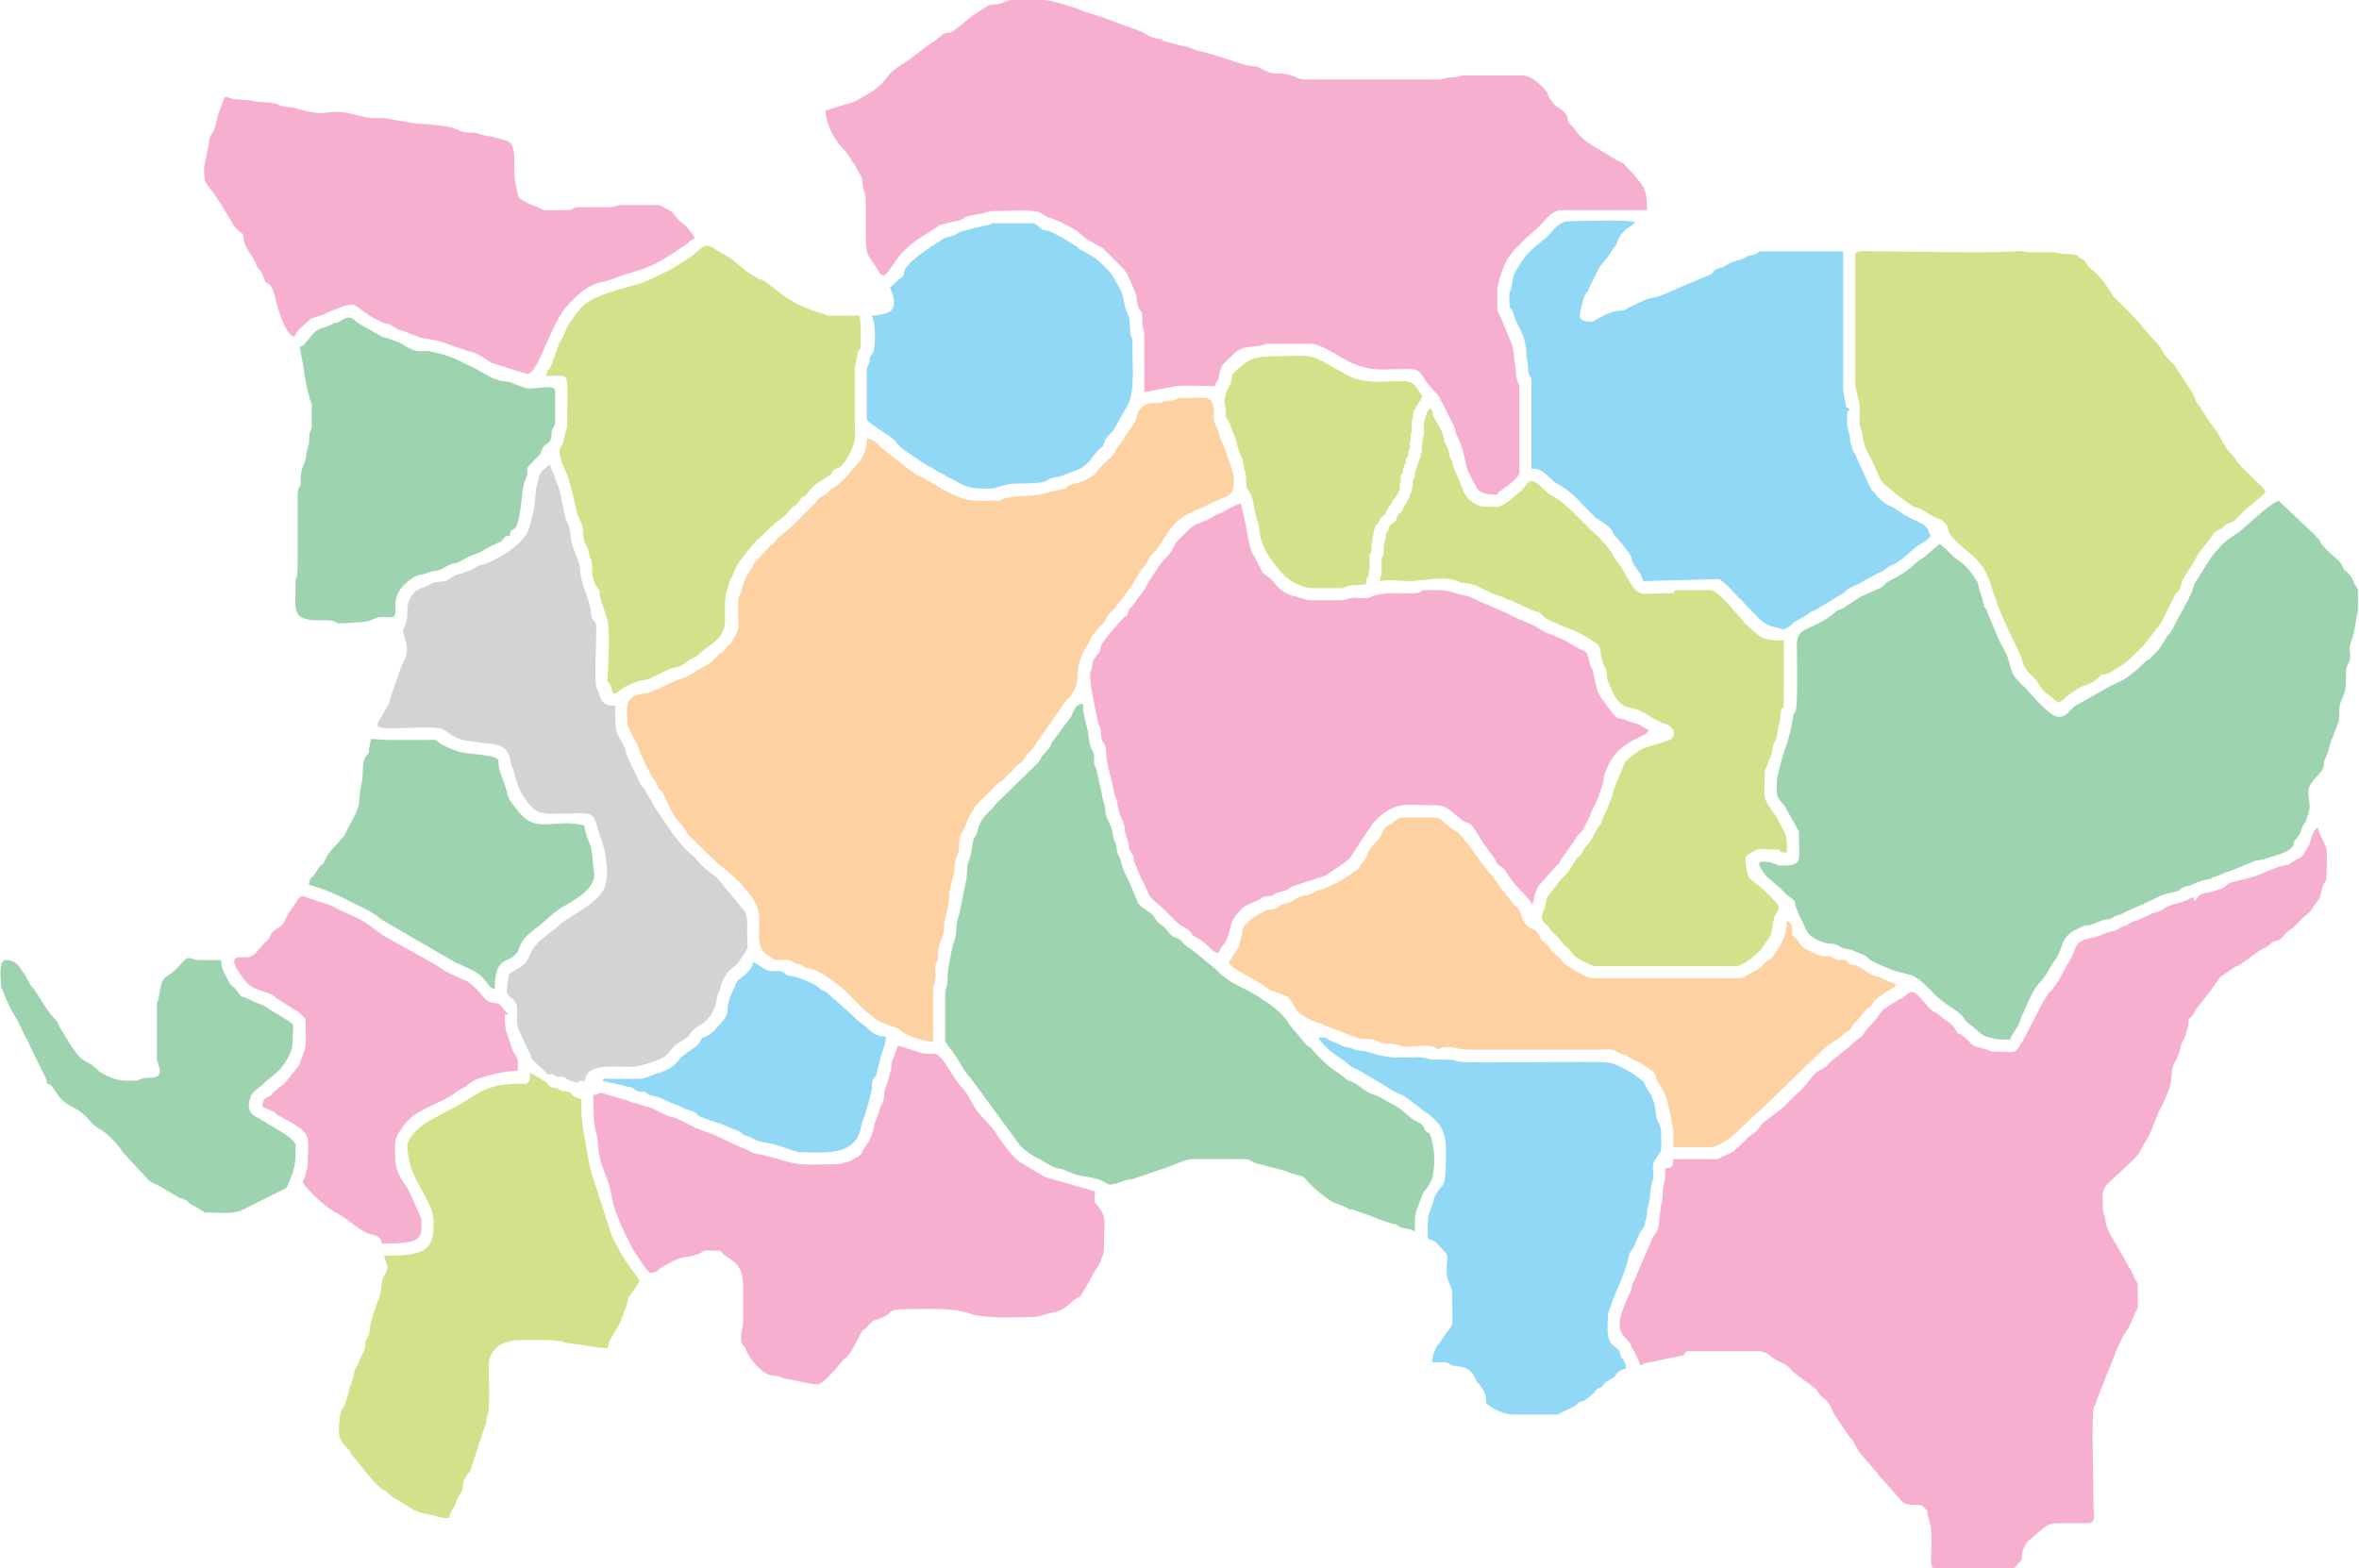 <svg viewBox="0 0 2346 1560" fill="none" xmlns="http://www.w3.org/2000/svg">
        <path fill-rule="evenodd" clip-rule="evenodd" class="state-map-path" id="benue_state_kCuRXFLjr"
            d="M2183 896C2181 894 2182 895 2181 892C2169 900 2161 897 2150 905C2146 908 2142 907 2138 910L2126 915C2125 916 2124 916 2123 916C2114 920 2117 920 2113 921C2109 922 2106 925 2102 926C2095 927 2093 929 2087 931C2081 933 2076 933 2070 936C2062 941 2063 949 2058 956C2052 965 2047 979 2038 987C2035 990 2035 993 2032 996L2013 1033C2002 1050 2008 1046 1983 1046C1979 1046 1979 1045 1976 1044C1973 1043 1971 1043 1969 1042C1961 1041 1959 1036 1953 1031C1946 1025 1949 1032 1944 1023C1942 1019 1938 1017 1934 1014L1925 1007C1919 1005 1916 999 1911 994C1904 986 1902 984 1894 991C1889 995 1891 992 1887 995L1873 1004C1868 1010 1864 1017 1858 1022C1856 1024 1855 1026 1853 1029C1850 1033 1851 1031 1847 1034L1839 1041C1838 1043 1840 1041 1838 1042L1823 1054C1820 1056 1819 1058 1817 1060C1812 1064 1807 1065 1803 1070C1798 1076 1794 1082 1788 1087C1782 1092 1776 1100 1770 1104L1757 1114C1747 1121 1753 1122 1740 1130C1736 1133 1732 1139 1727 1142C1723 1147 1720 1147 1714 1150C1711 1151 1710 1153 1706 1153H1664C1664 1161 1662 1162 1656 1162C1656 1181 1655 1173 1654 1182C1653 1187 1654 1194 1652 1198L1650 1214C1650 1221 1648 1226 1644 1230L1628 1267C1627 1272 1626 1272 1624 1276C1622 1280 1623 1284 1620 1288C1601 1328 1616 1326 1622 1338C1622 1339 1623 1341 1624 1342L1629 1352C1630 1356 1630 1353 1631 1358C1637 1357 1632 1357 1636 1356L1674 1348C1676 1346 1676 1344 1679 1344H1748C1756 1344 1760 1348 1765 1352C1770 1355 1775 1356 1780 1361C1784 1366 1788 1368 1793 1372C1816 1388 1803 1382 1813 1390C1815 1392 1817 1393 1819 1396C1822 1401 1823 1406 1827 1411L1837 1426C1839 1429 1840 1430 1842 1432C1844 1435 1845 1438 1847 1441C1851 1448 1864 1461 1869 1468L1892 1494C1898 1499 1906 1495 1912 1498L1915 1501C1918 1504 1916 1501 1917 1505C1917 1506 1917 1507 1917 1507L1918 1510C1925 1530 1916 1560 1924 1560H2001C2003 1560 2006 1557 2007 1555C2012 1551 2010 1553 2011 1546C2011 1541 2015 1534 2019 1531L2032 1520C2038 1516 2038 1515 2051 1515C2059 1515 2068 1515 2076 1515C2085 1515 2082 1507 2082 1497C2082 1481 2080 1410 2082 1401C2083 1397 2082 1401 2084 1397C2085 1394 2084 1398 2085 1393L2106 1340C2108 1336 2108 1337 2110 1332C2111 1328 2117 1323 2121 1311C2122 1310 2122 1310 2122 1309C2127 1296 2126 1312 2126 1278C2126 1275 2123 1273 2122 1269C2120 1266 2120 1264 2117 1260L2107 1242C2103 1235 2095 1224 2094 1215C2092 1201 2091 1213 2091 1190C2091 1179 2099 1175 2104 1170C2110 1164 2126 1151 2129 1144C2131 1140 2130 1142 2132 1138C2141 1126 2143 1111 2151 1098C2153 1094 2154 1091 2156 1086C2161 1075 2158 1067 2162 1058C2167 1049 2166 1051 2169 1040C2170 1035 2173 1033 2174 1028V1027L2176 1021C2177 1008 2176 1017 2181 1009C2183 1006 2184 1003 2187 1000C2193 992 2200 984 2205 976C2207 973 2206 974 2209 971L2224 961C2224 961 2224 961 2225 961C2237 954 2243 947 2252 943C2255 942 2253 943 2255 941C2258 940 2257 939 2260 937C2267 934 2265 937 2271 931C2274 927 2275 926 2280 923C2283 921 2286 916 2297 907C2300 904 2300 902 2302 900C2307 893 2307 894 2309 885C2313 869 2314 890 2314 847C2314 840 2306 831 2305 823C2299 827 2299 835 2296 841C2285 859 2293 848 2279 858C2273 862 2279 859 2271 861C2264 862 2252 868 2244 871C2240 873 2219 877 2216 879C2213 881 2214 882 2209 884C2207 885 2202 886 2200 887C2189 889 2189 888 2183 896Z"
            fill="#F6AFCE" />
        <path fill-rule="evenodd" clip-rule="evenodd" class="state-map-path" id="benue_state_G6itn4Nig"
            d="M821 110C821 118 824 124 827 132L832 140C837 147 844 153 847 160L850 164C852 168 853 169 855 173C859 180 857 176 858 184C860 197 861 186 861 209C861 218 861 227 861 237C861 255 864 254 872 267C875 271 874 273 879 274C883 272 886 266 889 262C901 244 913 238 930 227C931 226 932 226 933 225C936 223 934 224 938 223L946 221C949 220 952 220 955 219C958 218 959 216 962 215L978 212C982 211 983 210 988 210C1000 210 1023 208 1033 211C1038 213 1040 216 1045 217C1052 219 1070 228 1075 233C1081 239 1090 243 1097 247L1116 266C1119 269 1121 272 1123 277C1135 303 1128 293 1132 305C1135 313 1136 306 1136 319C1136 328 1138 326 1138 334V390L1170 384C1178 383 1199 384 1208 384C1209 379 1211 380 1212 376C1213 371 1212 372 1214 367C1216 361 1221 358 1225 354L1229 350C1239 344 1239 346 1252 344C1258 343 1257 342 1262 342H1303C1309 342 1315 345 1321 348L1340 359C1343 360 1341 360 1344 361C1366 370 1373 367 1400 367C1410 367 1411 368 1418 379C1422 385 1430 392 1432 396C1433 399 1432 397 1434 400L1446 424C1447 428 1447 427 1448 431L1451 438C1455 446 1456 454 1458 462C1460 470 1464 477 1468 484C1471 491 1480 492 1487 492C1491 492 1488 491 1491 489C1496 486 1511 475 1511 470V384C1511 380 1509 383 1508 374L1507 364C1505 357 1507 348 1500 334L1493 317C1489 305 1489 320 1489 289C1489 284 1494 267 1497 262C1500 255 1504 251 1508 246L1511 244C1517 236 1525 231 1532 224C1537 218 1544 209 1553 209H1638C1638 196 1637 187 1629 179C1628 177 1627 177 1626 175L1614 162C1612 161 1611 161 1609 160L1584 145C1576 140 1570 135 1565 127C1563 125 1562 124 1561 123C1557 118 1561 117 1556 112C1547 103 1549 110 1540 96C1539 93 1540 94 1538 91C1533 85 1523 75 1514 75H1456C1451 75 1452 77 1444 77C1438 77 1436 79 1431 79H1297C1290 79 1285 73 1272 73C1260 74 1255 67 1248 66C1234 64 1247 67 1230 62C1221 59 1209 55 1198 52C1187 50 1188 49 1182 47C1179 46 1177 46 1173 45L1158 41C1153 38 1155 39 1149 38C1143 37 1139 33 1134 31L1093 16C1084 13 1081 13 1072 9C1068 7 1044 0 1039 0H1006C1001 0 999 3 993 4C985 5 984 4 979 8L968 15C964 18 960 21 957 24C954 26 950 30 946 32C943 33 943 32 940 33C937 34 936 36 934 37C930 41 927 42 923 45L902 61C895 65 886 71 882 77C877 84 870 90 862 94C857 97 854 99 850 101L821 110Z"
            fill="#F6AFCE" />
        <path fill-rule="evenodd" clip-rule="evenodd" class="state-map-path" id="benue_state_fUpq6WY8x"
            d="M2047 713C2038 713 2017 687 2014 684C2009 680 2009 679 2005 675C2001 670 2001 668 1999 662C1996 650 1994 648 1988 637L1976 608C1976 608 1976 608 1976 607L1973 603C1973 601 1973 600 1972 599C1972 596 1971 594 1970 591C1969 589 1969 588 1968 585C1967 581 1968 581 1966 578C1952 556 1948 560 1939 550C1936 547 1933 544 1929 541L1916 552C1913 555 1912 555 1909 557C1898 566 1901 565 1888 573L1877 579C1875 580 1876 580 1875 581C1872 583 1874 582 1873 583C1869 586 1854 591 1848 595C1847 596 1847 596 1845 597L1833 605C1829 607 1828 606 1825 609C1800 630 1786 621 1787 644C1787 654 1788 698 1786 706C1785 712 1784 706 1783 714C1780 736 1774 745 1770 763C1767 776 1767 771 1767 788C1767 794 1772 798 1775 802L1789 827C1789 857 1794 861 1771 861C1766 861 1764 857 1753 857C1744 857 1755 869 1757 872C1762 876 1766 880 1771 884C1775 888 1775 888 1778 891C1789 898 1782 895 1788 907C1789 910 1789 910 1790 912C1795 920 1795 928 1804 933C1812 938 1815 938 1824 939C1829 940 1829 942 1833 943C1838 945 1839 943 1844 946C1865 954 1852 951 1862 956C1870 960 1883 966 1890 967C1893 968 1897 969 1901 970C1910 974 1916 981 1923 988C1931 997 1942 1002 1950 1009C1953 1012 1955 1017 1959 1019C1965 1023 1968 1028 1975 1031C1985 1034 1987 1034 1999 1034C2001 1028 2006 1023 2008 1018C2009 1016 2009 1014 2010 1012C2015 1002 2021 985 2028 978C2037 968 2037 964 2045 953C2047 949 2049 946 2050 942C2052 934 2058 927 2066 924C2068 923 2070 922 2072 921C2076 920 2075 921 2079 920L2092 915C2096 914 2094 915 2098 914C2103 912 2100 913 2104 911C2107 910 2108 910 2110 909C2113 908 2113 907 2116 906L2134 898C2148 892 2145 891 2163 887C2170 885 2165 887 2169 884C2175 880 2175 883 2184 878C2189 876 2194 875 2199 874C2199 874 2199 874 2200 873C2207 871 2211 868 2219 866L2243 856C2245 856 2249 855 2250 855C2258 852 2275 849 2280 842C2281 840 2281 838 2282 836C2283 835 2282 836 2284 834L2286 831C2289 827 2288 825 2291 820C2294 816 2292 820 2294 814L2295 811C2301 797 2290 789 2300 777L2307 769C2314 761 2309 761 2313 753C2316 748 2317 738 2320 733L2326 717C2327 705 2325 704 2330 693C2334 685 2333 676 2333 667C2334 661 2336 660 2337 656C2338 651 2336 646 2337 642C2338 638 2341 631 2343 618C2345 603 2345 619 2345 588C2345 583 2346 589 2344 585C2344 585 2343 582 2342 582L2339 575C2337 572 2336 571 2334 569C2330 566 2331 566 2329 562C2325 555 2316 551 2308 540L2307 538C2307 537 2306 537 2306 537C2306 537 2306 537 2306 536L2303 534C2303 534 2303 534 2303 533L2266 498C2264 499 2264 499 2262 500C2245 511 2234 525 2221 533C2217 536 2217 535 2213 539C2210 541 2209 543 2206 546C2197 555 2191 568 2184 578C2182 581 2183 579 2182 582C2181 584 2181 586 2180 588C2178 593 2178 592 2176 597C2172 603 2170 609 2166 615C2163 620 2161 627 2156 632C2152 637 2150 643 2145 648L2137 656H2136L2124 667C2110 679 2108 677 2094 685L2064 702C2058 706 2056 713 2047 713Z"
            fill="#9DD3AF" />
        <path fill-rule="evenodd" clip-rule="evenodd" class="state-map-path" id="benue_state_dwfWZzd8Q"
            d="M990.999 498C979.999 498 967.999 499 957.999 496L952.999 494C942.999 490 931.999 484 922.999 478C909.999 470 917.999 477 903.999 467C892.999 458 885.999 453 874.999 444C871.999 440 867.999 437 861.999 436C861.999 446 859.999 451 854.999 459L839.999 476C831.999 484 827.999 485 822.999 490C818.999 494 817.999 493 813.999 496C811.999 498 812.999 498 810.999 500L790.999 520C784.999 526 779.999 530 773.999 535C769.999 539 770.999 540 765.999 543L750.999 559C747.999 563 748.999 563 746.999 566C745.999 568 745.999 567 744.999 569C741.999 574 738.999 580 737.999 585C735.999 596 733.999 587 733.999 605C733.999 626 735.999 623 730.999 633C729.999 633 729.999 634 729.999 634C724.999 645 725.999 638 720.999 646C716.999 651 720.999 647 715.999 650L707.999 658C704.999 660 706.999 659 703.999 661L701.999 662C701.999 662 701.999 662 700.999 662C699.999 663 700.999 663 697.999 664C690.999 668 684.999 673 677.999 675C666.999 678 652.999 687 644.999 689C638.999 690 636.999 690 631.999 692C619.999 697 623.999 709 623.999 720C623.999 725 633.999 739 635.999 746C635.999 748 636.999 749 636.999 750L641.999 760C642.999 763 642.999 763 644.999 766C649.999 778 651.999 775 653.999 782L654.999 784C656.999 787 657.999 786 659.999 790C664.999 802 663.999 797 665.999 803C670.999 815 676.999 818 681.999 826C682.999 828 683.999 830 685.999 832L714.999 860C719.999 864 720.999 864 725.999 869C729.999 872 731.999 875 735.999 878L746.999 891C752.999 900 754.999 905 754.999 917C754.999 925 753.999 933 755.999 940C757.999 946 758.999 948 764.999 951C769.999 954 767.999 955 774.999 955C778.999 955 780.999 954 784.999 955C788.999 957 789.999 958 793.999 959H795.999C799.999 961 797.999 962 802.999 963C808.999 965 805.999 963 810.999 965C820.999 970 830.999 977 839.999 985L858.999 1004C862.999 1008 865.999 1009 869.999 1013C876.999 1019 888.999 1020 895.999 1025C899.999 1029 903.999 1030 908.999 1032C914.999 1034 920.999 1036 927.999 1036V984C927.999 979 929.999 980 929.999 974C930.999 970 929.999 966 929.999 962C930.999 954 931.999 960 932.999 952C932.999 947 932.999 945 933.999 940C935.999 934 938.999 930 938.999 921C938.999 913 941.999 908 942.999 900C944.999 891 942.999 888 945.999 879C949.999 866 947.999 869 949.999 857C949.999 853 951.999 852 952.999 848C954.999 837 951.999 835 958.999 824C961.999 818 959.999 818 966.999 807C968.999 805 967.999 805 968.999 803C971.999 799 977.999 794 981.999 790C985.999 786 989.999 781 993.999 778C999.999 775 998.999 773 1004 769C1008 767 1004 770 1007 766C1012 759 1014 762 1019 754C1021 750 1022 750 1025 747L1056 703C1059 697 1064 694 1067 689C1072 679 1071 681 1072 668C1072 660 1077 647 1082 641C1084 638 1084 636 1086 633C1089 628 1093 624 1097 620C1100 616 1100 615 1102 612C1104 609 1106 608 1108 606C1111 602 1111 601 1114 598L1125 583C1130 576 1133 568 1139 562C1142 558 1142 556 1144 553C1146 551 1148 549 1150 547L1164 526C1169 520 1175 514 1182 511L1190 507C1195 506 1199 503 1203 501C1225 491 1227 494 1227 475C1227 470 1221 455 1219 449C1218 444 1215 440 1213 435C1212 426 1207 423 1207 414C1207 408 1208 408 1206 402C1203 393 1197 396 1173 396C1169 396 1173 397 1167 398C1164 399 1162 398 1159 399C1154 400 1159 400 1153 401C1149 401 1147 401 1144 401C1139 402 1136 404 1133 408C1130 413 1131 416 1128 421L1121 431C1119 433 1119 434 1118 436L1110 447C1108 453 1102 457 1097 462C1087 472 1092 471 1080 477C1073 481 1072 480 1065 482C1060 484 1063 484 1060 486L1045 489C1023 496 1019 491 997.999 496C994.999 497 994.999 498 990.999 498Z"
            fill="#FDD1A1" />
        <path fill-rule="evenodd" clip-rule="evenodd" class="state-map-path" id="benue_state_lIBn4SuNe"
            d="M565 1074C566 1074 566 1075 567 1075C568 1075 569 1075 570 1076C571 1076 573 1077 574 1077C576 1075 576 1075 582 1075C582 1056 616 1062 630 1061C636 1061 657 1054 661 1051C665 1048 667 1044 671 1040C675 1037 679 1035 683 1032C688 1028 687 1025 694 1021C699 1018 702 1016 705 1012C708 1009 709 1005 711 1002C713 995 712 992 716 984C717 981 716 983 717 980C725 959 729 967 737 953C746 940 743 946 743 927C743 918 744 914 741 907L713 873C705 867 697 861 691 853L681 844C674 836 668 828 662 819L650 801C648 798 648 796 646 794L641 785C640 783 639 783 638 782L624 753C619 739 626 752 615 732C611 726 612 713 612 702C601 702 599 699 596 691C595 687 594 686 593 684C591 672 593 642 593 627C593 614 590 621 588 612C587 609 588 606 587 604C583 588 578 582 577 567C577 562 575 559 574 555C572 549 569 544 568 537C567 530 567 527 565 521C563 518 563 518 562 514L557 490C556 485 556 487 555 483C552 475 549 469 547 462C543 465 537 469 536 474L533 487C532 497 532 505 529 514C527 521 527 526 523 532C516 543 499 554 487 559C483 561 479 562 475 563C472 565 469 567 465 568C461 570 457 571 453 572C449 574 448 576 443 578C438 579 435 578 430 580C418 587 413 584 407 597C404 604 406 612 404 619C403 622 400 627 401 630C402 633 408 646 402 657C398 664 396 673 393 680C392 684 390 688 389 692C386 703 387 699 382 708C381 712 372 721 377 723C383 727 429 721 439 725C446 728 448 732 460 736C465 737 468 737 473 738C489 741 505 737 508 758C509 763 508 760 510 764C512 772 515 782 518 788C534 814 536 809 576 809C594 808 591 816 598 835C602 845 605 865 603 876C601 898 567 909 554 922C547 928 539 933 533 940C526 947 527 957 516 963C512 965 509 967 506 969L504 984C503 992 511 991 514 1000C515 1007 513 1014 515 1021C515 1023 517 1027 518 1029L525 1044C533 1058 521 1046 539 1063L545 1069C547 1068 550 1068 552 1070C552 1070 553 1070 553 1071H558C559 1071 561 1071 562 1072C563 1073 564 1073 565 1074Z"
            fill="#D2D3D5" />
        <path fill-rule="evenodd" clip-rule="evenodd" class="state-map-path" id="benue_state_TCLliJTwo"
            d="M561 1086C558 1085 555 1083 553 1082C550 1082 549 1082 546 1080C545 1079 543 1077 543 1076L527 1067C527 1076 527 1073 524 1078C507 1078 493 1078 478 1086C476 1087 473 1089 471 1090C454 1101 447 1104 441 1107L434 1111C424 1115 406 1128 405 1140C405 1145 407 1155 408 1159C412 1173 426 1193 430 1206C432 1216 433 1236 422 1243C413 1249 393 1249 382 1249C384 1257 388 1260 382 1269C378 1275 381 1280 377 1291C374 1298 369 1313 368 1320C367 1327 368 1326 365 1331C362 1337 364 1333 363 1341L355 1359C351 1364 353 1369 348 1379C347 1384 347 1385 345 1390C345 1392 343 1397 342 1399C338 1406 340 1400 338 1409C338 1412 337 1416 337 1420C337 1426 337 1428 339 1432L341 1436L348 1443C349 1446 348 1445 350 1447L362 1462C367 1468 375 1478 381 1482C386 1484 385 1485 389 1488C391 1490 394 1491 397 1493C406 1498 412 1504 424 1506C437 1508 437 1510 446 1510C449 1505 447 1506 449 1503C451 1498 450 1503 453 1496C455 1487 458 1488 460 1481C461 1477 460 1473 463 1470C463 1469 465 1467 465 1466C468 1463 468 1463 469 1459L482 1419C485 1414 483 1415 484 1410C485 1404 486 1409 486 1401C487 1387 486 1373 486 1359C486 1349 490 1343 497 1338C499 1336 510 1333 514 1333C524 1333 548 1332 556 1334C561 1334 559 1335 565 1336C576 1337 595 1341 604 1341C606 1337 605 1335 607 1332L616 1317C618 1313 618 1311 620 1307C620 1305 622 1302 623 1299C625 1293 623 1295 626 1289C630 1284 633 1280 636 1274C631 1265 621 1255 613 1238C611 1235 610 1232 608 1228L590 1172C586 1161 584 1147 582 1135C579 1119 578 1111 578 1093C573 1092 571 1091 568 1088L569 1087C568 1087 566 1087 565 1086C564 1086 563 1086 562 1085C561 1085 561 1085 561 1085V1086Z"
            fill="#D2E28B" />
        <path fill-rule="evenodd" clip-rule="evenodd" class="state-map-path" id="benue_state_gEiItg1sm"
            d="M1084 672L1085 684C1086 686 1086 686 1086 689L1092 719C1094 725 1094 720 1095 729C1095 742 1100 736 1100 748C1100 760 1106 775 1108 789C1109 793 1111 795 1111 799C1113 807 1112 807 1115 813C1116 815 1116 815 1117 818C1119 823 1118 821 1119 828C1120 834 1121 833 1122 838C1124 845 1121 842 1125 848C1129 854 1126 849 1128 857L1135 874C1141 883 1140 890 1149 897C1152 900 1153 900 1156 903C1160 907 1164 911 1168 915C1176 923 1179 922 1183 926C1187 929 1183 929 1189 932C1201 938 1204 946 1211 948C1214 945 1212 946 1215 942C1217 939 1217 940 1219 936C1226 923 1220 918 1236 903C1240 900 1239 901 1243 899L1254 894V893C1257 893 1254 893 1257 892L1265 891C1267 890 1265 891 1268 889C1272 887 1276 887 1280 885C1282 884 1284 882 1287 881L1318 871C1321 869 1318 871 1321 869C1329 863 1334 861 1342 854C1344 851 1362 823 1367 817C1388 796 1397 801 1429 801C1440 801 1447 811 1452 814C1461 822 1460 813 1471 832C1475 839 1487 854 1488 857C1491 863 1493 860 1497 866C1508 884 1515 887 1523 898C1524 900 1523 899 1524 900C1526 893 1526 887 1531 880L1548 861C1552 858 1550 858 1553 854L1563 840C1565 838 1565 837 1567 834C1569 830 1573 828 1575 824L1581 812C1583 805 1587 800 1589 794L1594 780C1595 777 1595 775 1595 772C1601 755 1608 745 1623 737C1630 733 1638 731 1640 726C1637 725 1637 725 1634 723C1632 722 1632 722 1631 721L1618 717C1618 716 1617 716 1617 716L1608 714C1606 712 1606 712 1605 711L1598 702C1594 696 1590 692 1588 685L1584 667C1583 664 1582 664 1581 660C1578 648 1579 649 1570 645C1562 641 1563 640 1552 635L1537 629C1534 627 1533 627 1530 625C1527 623 1527 623 1523 621C1522 621 1521 620 1520 620L1518 619C1512 616 1505 614 1501 611L1471 598C1460 592 1458 593 1447 590C1437 586 1427 587 1416 587C1412 587 1416 589 1408 590C1392 591 1381 588 1365 593C1361 595 1361 595 1355 595C1351 595 1348 594 1344 595C1340 595 1339 597 1334 597H1302C1298 597 1290 593 1287 593C1272 589 1270 582 1263 575C1258 571 1256 572 1253 564L1246 551C1242 545 1240 526 1238 518L1234 501C1228 502 1225 505 1220 507C1216 510 1211 511 1206 514C1196 521 1191 518 1181 528L1171 538C1167 543 1167 546 1163 551C1160 555 1158 556 1154 561L1146 573C1144 576 1144 576 1142 579C1141 581 1140 583 1139 585L1126 603C1122 607 1124 604 1122 609C1119 616 1123 610 1118 614L1114 618C1109 624 1098 636 1095 642C1094 646 1095 646 1093 649C1088 656 1087 655 1086 663C1085 668 1084 668 1084 672Z"
            fill="#F6AFCE" />
        <path fill-rule="evenodd" clip-rule="evenodd" class="state-map-path" id="benue_state_M52LNqNpS"
            d="M1372 578C1381 576 1392 578 1401 578C1414 578 1433 573 1446 577C1451 578 1451 580 1458 580C1469 581 1478 589 1492 593L1497 595C1501 597 1497 596 1502 597L1524 607C1531 610 1529 607 1534 612C1539 617 1537 615 1543 618L1567 628C1567 628 1567 628 1568 628L1569 629C1573 631 1572 630 1575 632L1580 635C1596 644 1589 645 1594 659C1596 665 1597 662 1598 671C1598 677 1599 677 1601 682C1606 692 1602 687 1609 697C1615 703 1617 703 1625 705C1633 707 1638 711 1645 715C1650 717 1652 719 1656 720C1665 723 1669 733 1658 737L1635 744C1629 747 1621 753 1616 758L1605 785C1605 786 1605 787 1604 787C1604 788 1604 789 1604 790L1600 800C1599 805 1596 808 1594 814C1592 819 1593 819 1590 822C1586 827 1584 834 1580 839C1576 843 1577 842 1574 847C1571 853 1572 850 1569 853C1565 857 1562 865 1558 869C1557 870 1557 870 1555 872C1554 873 1554 873 1553 874L1542 888C1538 893 1538 893 1537 900C1536 907 1530 912 1536 918C1539 921 1540 921 1542 925C1545 928 1546 929 1549 932C1553 936 1553 938 1558 942C1566 948 1561 950 1576 957C1578 958 1585 961 1586 961H1727C1732 961 1750 949 1755 939C1757 936 1758 935 1760 932C1764 924 1762 914 1767 908C1772 900 1766 898 1761 892C1754 884 1740 874 1740 874C1738 872 1736 861 1736 857C1736 851 1737 851 1740 849C1752 842 1745 845 1767 845C1774 845 1765 848 1777 848C1777 838 1778 832 1772 823C1770 819 1769 817 1767 813C1751 791 1755 795 1755 769C1755 765 1756 765 1756 765L1761 752C1763 747 1762 742 1766 736C1768 730 1768 723 1770 718C1771 714 1770 713 1771 708C1772 702 1774 706 1774 701V637C1765 637 1755 637 1749 632L1734 619V618L1719 601C1716 598 1714 596 1711 593C1708 590 1704 587 1701 587H1668C1664 587 1666 590 1662 590C1628 590 1631 595 1619 576C1617 573 1616 570 1614 567C1611 561 1606 557 1603 550L1597 542C1590 536 1595 538 1585 530C1584 528 1585 529 1583 528L1563 508C1559 505 1553 498 1548 496L1540 491C1517 468 1523 482 1508 492C1505 494 1504 496 1501 498C1490 506 1491 504 1477 504C1468 504 1460 497 1456 490L1445 463C1444 456 1444 460 1442 455C1441 451 1441 448 1439 444C1437 440 1436 440 1436 436C1435 435 1435 433 1435 433C1435 431 1434 429 1432 426L1425 413C1424 406 1425 410 1422 406C1422 406 1422 407 1421 407C1421 408 1420 409 1419 410C1419 411 1419 412 1418 413C1418 414 1418 415 1417 417C1417 419 1416 419 1416 421V431C1416 433 1416 434 1415 435V438C1415 440 1414 441 1414 442V447C1414 449 1414 450 1413 451C1413 452 1413 453 1413 454C1412 455 1412 457 1411 458C1411 459 1411 460 1410 461C1410 462 1409 465 1409 464V463C1409 465 1409 466 1408 467C1408 468 1408 469 1407 470C1407 472 1408 474 1406 476C1406 477 1406 477 1405 478V481C1405 483 1405 484 1404 485C1404 487 1405 488 1403 490C1403 491 1403 491 1402 492V491C1402 493 1402 495 1401 496C1401 497 1400 497 1400 497C1400 498 1400 498 1399 499C1399 501 1398 501 1397 502C1397 503 1397 504 1396 504C1396 505 1395 506 1395 507C1394 508 1394 509 1393 510C1392 510 1392 511 1391 511C1391 512 1390 513 1389 514V513C1389 515 1389 517 1388 518C1386 519 1384 521 1382 523C1382 524 1382 524 1381 525C1381 527 1381 528 1379 529C1379 530 1379 531 1378 532C1378 534 1379 535 1377 537V539C1377 541 1376 542 1376 543V549C1376 551 1376 552 1375 553C1375 554 1375 554 1374 555V569C1374 571 1374 572 1373 573C1373 574 1373 576 1372 577V578Z"
            fill="#D2E28B" />
        <path fill-rule="evenodd" clip-rule="evenodd" class="state-map-path" id="benue_state_lgSpQCRlH"
            d="M1305 585H1333C1338 585 1337 583 1345 582C1350 582 1354 582 1358 581C1359 580 1359 579 1359 578C1359 576 1359 575 1361 573C1361 572 1361 571 1361 570C1361 569 1362 568 1362 566V552C1362 551 1363 550 1364 549C1364 548 1364 547 1364 546V541C1364 540 1365 539 1365 538C1365 535 1365 532 1367 530L1366 531C1366 529 1366 527 1368 525L1367 526C1367 524 1368 522 1370 521C1370 520 1371 519 1372 518C1372 517 1372 516 1373 515L1378 511C1378 509 1379 508 1380 507C1380 506 1380 505 1381 505C1381 504 1382 503 1383 502C1383 501 1384 501 1384 500C1385 498 1386 496 1388 495C1388 494 1388 493 1389 493C1389 492 1390 491 1391 490C1391 489 1391 488 1392 487C1392 486 1392 484 1393 483L1392 484C1392 482 1392 480 1394 478L1393 479V474C1393 472 1395 471 1396 469L1395 470C1395 468 1395 467 1396 465C1396 463 1397 462 1398 461C1398 460 1398 460 1398 459C1398 457 1398 456 1400 454C1400 453 1401 452 1401 451L1400 452C1400 451 1401 449 1401 448C1402 447 1402 445 1403 444L1402 445V440C1402 439 1403 438 1403 437V432C1403 431 1404 429 1405 428L1404 429V419C1404 418 1405 417 1405 416C1405 414 1405 412 1406 410C1406 408 1407 407 1408 406C1408 405 1408 404 1409 404C1409 403 1410 402 1411 401C1411 399 1412 399 1413 398C1413 397 1414 396 1414 395L1415 394C1414 394 1414 393 1414 393C1408 386 1407 379 1396 379C1384 379 1364 381 1354 378C1348 377 1342 375 1336 371L1320 362C1318 361 1318 361 1317 360C1308 357 1308 354 1295 354C1282 354 1268 354 1254 355C1248 356 1242 358 1237 362C1219 376 1228 373 1223 383C1219 391 1222 382 1218 396C1217 401 1219 404 1219 410C1219 418 1219 414 1222 419L1230 440C1231 444 1230 442 1231 445L1234 454C1236 458 1235 453 1236 458C1236 460 1236 461 1237 464C1237 468 1238 466 1239 472C1240 494 1238 479 1244 492C1248 503 1246 504 1251 520C1252 523 1252 525 1253 530C1253 534 1254 536 1255 539C1259 552 1266 559 1273 568C1279 576 1294 585 1305 585Z"
            fill="#D2E28B" />
        <path fill-rule="evenodd" clip-rule="evenodd" class="state-map-path" id="benue_state_Q3dgjnbUC"
            d="M1845 254V383L1848 397C1851 405 1848 416 1850 425C1851 429 1851 426 1852 431C1853 436 1852 435 1853 438C1856 450 1859 452 1863 461C1872 479 1867 477 1883 489C1885 491 1883 489 1885 491L1901 503C1905 505 1909 505 1913 508L1923 514C1929 517 1929 515 1934 520C1942 528 1929 525 1955 547C1970 559 1975 566 1981 585C1984 596 1992 616 1997 626L2010 653C2013 668 2018 668 2026 678C2029 683 2032 688 2037 691L2047 699C2050 697 2051 697 2054 694C2060 689 2063 687 2070 683C2076 681 2082 679 2087 674C2093 668 2086 673 2096 670C2099 669 2098 669 2100 668L2108 663C2117 658 2123 650 2131 643L2149 620L2162 594C2164 589 2165 590 2168 586C2169 583 2169 580 2171 576C2173 572 2174 572 2176 568L2183 557C2186 549 2193 543 2197 537L2202 530C2207 526 2206 528 2210 525C2215 521 2212 522 2218 520C2223 518 2223 517 2226 514C2228 512 2230 510 2232 508C2237 503 2250 494 2253 489C2249 482 2246 482 2242 477L2234 469C2230 465 2227 463 2224 458C2219 449 2216 451 2212 442C2211 441 2211 441 2211 441C2206 431 2204 428 2197 419L2186 402C2186 402 2185 402 2185 401C2183 398 2182 393 2180 390L2170 375C2169 372 2170 374 2168 372C2164 366 2164 364 2159 360C2149 350 2152 348 2141 337L2134 329C2127 320 2119 312 2112 305C2108 301 2105 298 2102 295C2100 292 2100 292 2098 289C2093 281 2087 273 2079 267C2075 264 2077 264 2074 261C2072 257 2073 259 2069 257C2064 253 2068 254 2061 253C2043 252 2051 252 2043 251C2037 251 2029 251 2022 251C2014 251 2011 249 2005 250C1979 252 1898 250 1862 250C1856 250 1845 248 1845 254Z"
            fill="#D2E28B" />
        <path fill-rule="evenodd" clip-rule="evenodd" class="state-map-path" id="benue_state_Ytm1ZWoly"
            d="M940 988V1035C940 1038 948 1046 950 1050C955 1057 959 1066 965 1072L1015 1140C1020 1145 1027 1150 1034 1153L1046 1160C1050 1162 1052 1162 1057 1163C1061 1165 1062 1165 1066 1167C1076 1171 1087 1170 1097 1175C1100 1177 1103 1179 1106 1178C1114 1177 1118 1173 1126 1173L1155 1163C1163 1161 1178 1153 1185 1153H1239C1243 1153 1245 1156 1249 1157L1272 1163C1277 1164 1279 1165 1284 1167C1297 1171 1295 1168 1303 1178C1307 1182 1323 1196 1329 1197C1337 1200 1338 1201 1341 1202C1341 1203 1341 1203 1342 1203C1343 1203 1343 1203 1345 1203C1347 1204 1348 1204 1350 1205C1364 1209 1362 1210 1384 1217C1391 1218 1390 1220 1394 1221C1400 1223 1400 1221 1407 1225C1407 1206 1407 1209 1412 1195C1418 1179 1417 1187 1423 1175C1428 1164 1427 1142 1423 1131C1420 1123 1423 1130 1418 1125C1415 1121 1418 1125 1416 1121C1413 1117 1410 1116 1406 1114C1399 1109 1394 1103 1386 1099C1378 1095 1372 1090 1364 1088C1356 1085 1351 1078 1342 1075C1337 1073 1333 1068 1329 1066C1320 1060 1312 1052 1305 1044C1303 1041 1302 1042 1299 1039L1283 1020C1280 1017 1282 1017 1279 1014C1272 1005 1263 999 1254 993C1236 981 1225 980 1211 966L1209 964L1187 946C1184 943 1183 944 1180 941C1177 939 1176 937 1175 936C1168 930 1169 936 1161 926C1160 924 1157 921 1155 920C1153 918 1154 919 1152 918C1149 915 1148 911 1144 908C1130 899 1133 900 1128 889L1125 882C1122 874 1117 867 1115 858C1114 852 1114 855 1112 850C1110 846 1111 845 1110 841C1109 836 1108 838 1107 831C1106 824 1104 820 1101 814C1099 809 1100 811 1099 805C1099 800 1098 800 1097 796C1096 792 1096 790 1095 786L1091 768C1088 756 1088 767 1088 751V750L1086 746C1083 740 1083 734 1082 728C1080 719 1077 710 1077 700C1069 700 1068 708 1065 713L1048 736C1042 743 1049 739 1038 750C1034 754 1036 755 1031 760L991 799C988 803 988 803 985 806C978 812 974 818 972 827C971 833 968 831 967 841C965 857 962 857 962 863C961 869 962 870 961 875L954 909C949 924 953 924 949 936C946 944 946 950 944 958C944 961 943 961 943 964C942 968 943 972 942 977C942 984 940 982 940 988Z"
            fill="#9DD3AF" />
        <path fill-rule="evenodd" clip-rule="evenodd" class="state-map-path" id="benue_state_mXm7v0qKd"
            d="M1501 293C1501 313 1502 302 1505 312C1510 327 1511 323 1516 338C1519 350 1517 353 1519 359L1520 370C1521 376 1523 374 1523 379V466C1537 466 1540 477 1550 482C1559 487 1567 494 1573 501L1587 515C1612 531 1598 526 1609 536L1620 550C1623 554 1622 555 1624 560C1627 566 1633 571 1634 578L1709 576C1713 576 1728 594 1732 597C1737 603 1743 608 1748 614C1753 619 1759 623 1766 624C1772 625 1773 628 1778 624C1780 623 1783 620 1784 619L1798 611C1801 608 1802 608 1805 607L1833 590C1839 585 1838 585 1846 582C1849 581 1851 579 1853 578L1868 570C1873 568 1871 569 1875 566C1878 564 1879 563 1882 562C1892 557 1898 550 1907 543C1912 540 1916 538 1920 533C1918 528 1919 533 1918 528C1914 519 1903 519 1891 510C1888 508 1886 507 1883 505C1876 502 1872 499 1866 493C1866 493 1866 493 1866 492L1861 487C1861 486 1860 484 1859 483L1845 452C1843 449 1842 447 1841 442C1840 441 1840 440 1840 437C1839 429 1836 425 1837 413C1838 406 1836 410 1840 408C1836 403 1836 408 1835 399C1834 392 1833 391 1833 385V250H1751C1748 250 1750 251 1747 252C1743 254 1745 253 1741 254C1737 255 1739 254 1736 256C1729 260 1725 258 1715 265C1711 267 1709 266 1705 269C1703 271 1703 272 1701 273L1654 293C1651 294 1652 294 1649 295C1638 297 1639 297 1630 301L1622 305C1616 307 1618 309 1611 309C1598 310 1585 320 1583 320C1569 320 1570 315 1573 304C1574 301 1574 299 1575 297C1577 290 1579 292 1581 285L1590 267C1593 262 1597 259 1602 251C1603 249 1604 248 1605 246C1606 246 1607 244 1607 244L1609 239C1615 226 1622 227 1626 221C1620 218 1570 220 1560 220C1552 220 1545 228 1541 233L1537 237C1534 239 1534 239 1532 241C1524 247 1517 254 1512 262C1511 264 1512 263 1511 264C1504 274 1505 276 1503 287C1502 291 1501 288 1501 293Z"
            fill="#91D8F7" />
        <path fill-rule="evenodd" clip-rule="evenodd" class="state-map-path" id="benue_state_YLqgIWTZ7"
            d="M831 1158C812 1158 798 1160 781 1155C777 1154 766 1150 754 1148C744 1146 748 1145 741 1143L719 1133L717 1132C716 1131 716 1131 714 1131C713 1130 713 1130 711 1129L692 1122C684 1118 677 1114 669 1111C667 1111 664 1110 662 1109C655 1106 652 1103 644 1101L631 1097C628 1097 627 1096 625 1095L598 1087C595 1087 595 1089 590 1089C590 1133 594 1120 595 1142C596 1154 601 1166 605 1176C606 1180 607 1183 608 1188C609 1199 616 1215 621 1226L628 1240C630 1244 644 1266 647 1266C654 1266 655 1262 659 1260L672 1253C681 1249 688 1251 697 1246C703 1243 694 1244 715 1244C718 1244 717 1245 719 1247C730 1256 739 1257 739 1280V1316C739 1319 737 1323 737 1333C737 1336 738 1336 739 1338C742 1342 740 1337 742 1343C746 1352 757 1366 767 1368C770 1369 771 1368 774 1369C779 1370 777 1371 785 1372C793 1373 805 1377 813 1377C819 1377 834 1358 839 1352L841 1351C849 1343 854 1328 858 1323C860 1322 862 1321 863 1319C869 1312 869 1314 876 1311C893 1304 876 1302 912 1302C930 1302 949 1301 966 1307C983 1312 1010 1310 1027 1310C1031 1310 1037 1308 1041 1307C1050 1304 1053 1307 1067 1294C1073 1289 1073 1292 1077 1285C1080 1280 1081 1279 1084 1273C1085 1271 1086 1269 1087 1267L1093 1258C1098 1245 1098 1250 1098 1229C1098 1219 1100 1212 1095 1204C1087 1191 1088 1202 1089 1185L1040 1171C1030 1166 1022 1160 1013 1155C1006 1150 994 1133 989 1125C985 1119 979 1114 974 1108C968 1101 964 1090 957 1082C952 1077 948 1070 944 1064C928 1038 931 1054 909 1045L893 1040L887 1056C886 1060 887 1062 886 1065C886 1066 885 1067 885 1067C885 1068 885 1068 885 1068L883 1075C880 1084 880 1082 879 1092C878 1098 878 1096 876 1100C874 1105 875 1104 873 1109C872 1113 871 1114 870 1117C868 1127 866 1134 860 1141C858 1144 858 1146 856 1148C854 1150 854 1150 853 1151C852 1151 852 1151 852 1151C846 1154 848 1155 841 1156C837 1157 836 1158 831 1158Z"
            fill="#F6AFCE" />
        <path fill-rule="evenodd" clip-rule="evenodd" class="state-map-path" id="benue_state_cgWfHwo3o"
            d="M543 374C569 374 564 366 564 424L560 440C559 445 551 444 563 470C565 474 566 478 567 482C571 493 572 510 578 520C580 524 580 529 580 533C582 546 583 537 586 551C586 555 587 554 588 557C590 564 587 573 593 583C599 592 595 585 597 595L603 613C608 623 604 673 604 677C605 680 605 678 607 681L608 684C609 688 608 687 610 690C617 689 615 684 634 678C639 676 643 677 648 674C656 671 655 670 667 665C670 664 672 664 675 663C679 662 682 659 686 656C692 653 691 655 697 649C704 642 721 636 721 618C721 593 720 598 726 577C727 575 729 573 732 564C735 558 750 540 753 537C766 526 762 527 777 516C782 512 783 510 786 507C791 501 790 505 796 497C799 492 796 496 801 493C805 489 805 485 820 476C822 475 824 473 826 472C829 469 826 470 830 467C833 465 832 467 836 464C841 459 844 454 847 447C852 435 850 433 850 413C850 401 850 388 850 376C850 373 850 370 850 367L853 351C856 341 856 359 856 325C856 319 855 319 855 314H824C820 314 823 313 818 312C805 308 789 302 778 293L761 280C759 279 758 278 756 278C744 272 739 267 729 259C726 256 723 255 720 253C716 251 715 250 710 247C698 240 698 249 683 258L669 267C661 271 642 281 633 283C616 288 588 294 577 307C561 327 566 324 556 342L548 364C546 368 544 368 543 374Z"
            fill="#D2E28B" />
        <path fill-rule="evenodd" clip-rule="evenodd" class="state-map-path" id="benue_state_ZL4V0p2Lt"
            d="M1222 957C1223 959 1224 960 1226 962L1232 966L1255 979C1260 982 1260 984 1266 986C1271 988 1276 989 1280 991C1289 998 1284 1008 1310 1017C1317 1019 1315 1020 1323 1022L1349 1032C1357 1035 1359 1032 1366 1034C1371 1036 1374 1038 1380 1038C1383 1038 1386 1038 1388 1039C1394 1039 1389 1040 1396 1041C1405 1042 1425 1037 1430 1044C1439 1038 1448 1044 1459 1044H1592C1600 1044 1602 1043 1608 1046C1613 1049 1617 1049 1621 1052C1625 1055 1627 1055 1631 1057C1632 1058 1632 1058 1634 1059C1653 1071 1642 1067 1651 1080C1657 1088 1659 1098 1661 1108C1665 1130 1664 1115 1664 1141H1702C1706 1141 1707 1139 1711 1138L1712 1137C1724 1132 1739 1113 1751 1104C1752 1103 1752 1103 1753 1102L1815 1042C1816 1042 1816 1041 1816 1041C1822 1037 1828 1034 1833 1029C1836 1026 1839 1026 1841 1022C1844 1018 1843 1019 1846 1016L1856 1004C1859 1001 1857 1003 1859 1002L1862 999C1865 993 1870 991 1875 987L1880 984C1884 982 1883 983 1886 979C1878 977 1873 973 1866 971C1857 969 1853 963 1847 961C1844 959 1846 960 1843 960L1840 959C1836 957 1839 956 1834 955C1829 954 1830 956 1825 954C1821 952 1823 952 1818 951C1813 951 1814 952 1809 950C1804 948 1794 944 1791 940C1788 936 1786 932 1782 930C1782 922 1783 918 1777 916C1777 931 1772 938 1765 949C1760 956 1760 953 1755 958C1747 966 1748 964 1739 969C1735 971 1734 973 1730 973H1583C1579 973 1561 963 1558 960C1556 959 1554 957 1553 955L1543 946C1541 943 1541 942 1538 939C1537 938 1535 937 1533 935C1531 932 1532 932 1530 929C1524 921 1523 926 1518 920C1512 914 1515 908 1507 901C1503 898 1502 894 1498 890C1497 888 1495 887 1494 885C1490 881 1490 878 1486 874C1479 866 1474 859 1468 851C1465 847 1463 843 1460 840L1451 829C1422 811 1446 813 1396 813C1390 813 1387 817 1383 820C1380 821 1380 821 1377 824C1374 828 1376 825 1374 830C1371 837 1365 839 1361 847C1359 851 1360 851 1358 854L1350 865C1347 867 1346 867 1344 869C1334 876 1322 883 1310 886C1307 887 1307 888 1304 889C1300 891 1301 890 1296 891C1288 893 1287 896 1282 898C1279 899 1277 899 1274 900C1270 902 1273 902 1268 904C1266 904 1263 905 1260 905L1247 912C1247 913 1246 913 1246 913L1238 920C1236 923 1239 918 1237 922C1234 927 1236 925 1235 930C1234 933 1234 934 1233 938C1232 943 1232 941 1230 945L1222 957Z"
            fill="#FDD1A1" />
        <path fill-rule="evenodd" clip-rule="evenodd" class="state-map-path" id="benue_state_Ucd0vlZyR"
            d="M203 166C203 187 204 178 219 202L230 220C233 226 237 230 242 233C242 245 248 250 253 259L256 266C258 269 259 269 260 271C262 274 262 276 263 278C265 283 264 280 268 283C274 289 273 299 278 311C280 317 285 333 293 335C295 328 303 323 308 318C312 315 318 315 323 312C326 311 327 310 330 309C339 306 342 303 352 303L369 315C373 317 375 318 379 320C385 323 385 321 390 324C396 327 392 327 400 329C405 330 406 332 411 333C416 335 413 333 416 335C420 337 427 337 436 339L468 350C468 350 468 350 469 350C476 352 483 357 489 361L524 372C536 372 547 321 566 302C575 292 587 282 601 280C605 279 611 277 616 275C630 270 642 268 656 260C666 254 676 248 685 241C687 239 689 238 691 237C689 233 686 230 684 227C680 222 678 222 675 219C672 216 670 212 667 210L656 204H617C614 204 612 206 606 206H577C569 206 570 209 565 209H542C539 209 536 206 532 205C530 204 525 203 523 201C512 196 516 193 513 184C509 169 516 144 504 140C496 138 492 136 483 135C477 134 478 133 472 132C469 132 464 132 460 131C457 130 453 128 450 127C443 125 422 123 414 123L391 119C381 116 372 119 361 116L344 112C320 109 327 117 295 108C289 106 285 107 279 105C276 104 278 104 274 103C265 101 254 102 250 100L238 99C220 99 227 87 217 114L213 129C212 132 210 133 209 136C207 140 209 142 207 146L203 166Z"
            fill="#F6AFCE" />
        <path fill-rule="evenodd" clip-rule="evenodd" class="state-map-path" id="benue_state_SwdTAUNYt"
            d="M1438 1142C1438 1191 1435 1172 1426 1192C1426 1194 1425 1197 1424 1199L1422 1205C1419 1211 1420 1220 1420 1229C1420 1234 1422 1232 1425 1234C1430 1236 1427 1235 1430 1238C1445 1253 1437 1246 1439 1269C1440 1276 1444 1280 1444 1285C1444 1329 1448 1310 1433 1334C1430 1338 1429 1338 1427 1343C1425 1347 1425 1350 1424 1355C1427 1355 1431 1355 1435 1355C1442 1355 1439 1356 1444 1358C1450 1360 1461 1357 1467 1371C1469 1374 1467 1372 1469 1375C1470 1376 1471 1376 1472 1378C1476 1383 1478 1388 1478 1396C1486 1402 1495 1407 1506 1407H1549L1565 1399C1572 1395 1566 1397 1572 1394C1576 1393 1573 1395 1577 1392C1578 1392 1584 1386 1585 1386C1587 1383 1585 1385 1588 1382C1589 1381 1590 1381 1592 1380C1596 1377 1595 1375 1600 1373C1612 1366 1604 1367 1612 1363C1614 1362 1615 1362 1617 1361C1617 1359 1617 1358 1616 1356C1614 1350 1614 1354 1612 1349C1610 1345 1612 1347 1610 1343L1603 1337C1597 1330 1599 1321 1599 1309C1599 1305 1601 1303 1602 1299C1606 1285 1615 1271 1620 1249C1621 1243 1623 1246 1627 1235L1631 1226C1634 1221 1633 1224 1636 1218C1636 1217 1636 1217 1636 1217C1636 1216 1636 1216 1636 1216C1636 1215 1636 1215 1636 1215C1638 1212 1637 1215 1637 1212C1638 1208 1638 1203 1639 1200C1640 1194 1641 1195 1641 1188C1642 1182 1641 1182 1643 1176C1647 1164 1640 1162 1647 1152C1654 1142 1652 1146 1652 1127C1652 1121 1651 1120 1649 1116C1646 1109 1647 1103 1645 1097C1641 1085 1641 1089 1637 1081C1634 1075 1635 1076 1632 1074L1624 1068C1617 1064 1607 1058 1600 1057C1592 1055 1460 1058 1451 1056C1446 1055 1448 1054 1439 1054C1413 1054 1425 1053 1415 1052C1411 1051 1405 1052 1401 1052C1378 1052 1377 1051 1359 1046C1356 1045 1356 1046 1353 1045C1348 1045 1346 1043 1342 1042C1340 1042 1340 1042 1337 1041L1323 1035C1318 1032 1319 1032 1311 1032C1320 1046 1333 1052 1338 1056C1347 1064 1341 1059 1352 1065L1389 1087C1395 1090 1394 1088 1399 1092L1416 1105C1430 1114 1438 1124 1438 1142Z"
            fill="#91D8F7" />
        <path fill-rule="evenodd" clip-rule="evenodd" class="state-map-path" id="benue_state_Qe2cL2WAm"
            d="M885 286C886 288 893 302 886 309C883 312 872 314 867 314C871 321 871 345 868 351C862 360 867 352 864 362C863 366 862 363 862 368V416C862 419 865 420 867 422L886 435C891 438 893 443 897 446C906 452 915 459 924 464C929 466 929 468 939 472C941 474 944 475 946 476C963 486 966 486 986 486C990 486 1000 481 1010 481C1049 481 1037 477 1048 475C1051 474 1051 475 1054 474L1070 468C1073 467 1078 464 1080 462C1087 456 1085 455 1093 447C1098 443 1097 444 1099 438C1102 432 1106 431 1109 425L1122 402C1129 387 1126 360 1126 339C1126 334 1124 336 1124 329C1123 322 1124 322 1123 316C1122 313 1120 309 1119 306C1116 292 1117 292 1108 277C1106 272 1094 260 1088 256L1076 249C1074 248 1073 248 1072 246C1057 237 1064 240 1046 231C1039 228 1040 230 1036 228C1033 226 1030 222 1027 222H988C983 222 989 222 985 223C982 224 984 224 981 224L964 228C955 231 957 229 949 234C942 237 942 234 933 241L931 242C922 248 905 259 900 268C898 273 900 272 897 276C896 277 895 277 894 278L885 286Z"
            fill="#91D8F7" />
        <path fill-rule="evenodd" clip-rule="evenodd" class="state-map-path" id="benue_state_Kn9iMdF2b"
            d="M298 345L302 366C303 376 305 386 308 396C308 399 310 399 310 403V424C310 428 308 428 308 432C307 435 308 438 307 442C304 451 305 452 304 456C303 462 299 466 299 476C299 478 299 479 299 481C298 487 296 482 296 495V558C296 580 294 573 294 578C294 609 288 618 324 617C336 617 334 620 336 620C343 620 361 619 366 618L371 616C381 611 389 616 392 613C396 608 387 593 406 578C417 570 415 573 422 571C428 569 425 569 432 568C436 567 438 567 441 565C452 558 450 563 462 556C472 550 474 552 483 546C485 545 488 543 491 542C494 540 496 540 499 538C502 535 501 533 507 533C508 522 512 533 516 516L518 503C519 498 519 484 523 476C528 464 518 471 531 458C540 449 536 454 539 447C542 440 546 443 548 436C549 432 548 431 549 428C550 425 552 424 552 420V389C552 381 532 388 523 386C520 385 514 383 512 382C505 379 506 380 499 379L492 377C486 375 479 369 465 363C455 358 454 357 442 353L430 350C424 348 420 350 414 349C408 348 400 342 398 341C386 337 392 338 380 335L359 323C350 318 350 312 339 319C333 323 335 319 329 323C320 328 317 324 308 336C304 340 303 344 298 345Z"
            fill="#9DD3AF" />
        <path fill-rule="evenodd" clip-rule="evenodd" class="state-map-path" id="benue_state_OuV6jB2aq"
            d="M304 1015C304 1042 306 1038 297 1060L286 1074C284 1076 282 1079 280 1080L271 1087C270 1089 271 1088 270 1089C264 1093 261 1092 261 1101C265 1102 265 1103 268 1104C279 1109 271 1105 276 1109L294 1119C294 1120 294 1120 295 1120C310 1129 306 1135 306 1160C306 1167 306 1157 304 1168C303 1173 302 1172 301 1176C306 1184 323 1200 332 1205C342 1210 346 1214 353 1219C359 1223 364 1227 370 1228C377 1230 378 1230 380 1237C423 1237 419 1231 419 1212L406 1183C404 1179 393 1168 393 1152C393 1132 391 1135 401 1120C404 1116 409 1111 412 1109C426 1100 437 1097 450 1089C453 1087 453 1086 457 1084C460 1082 461 1082 464 1080C466 1078 468 1077 471 1075C478 1071 502 1065 515 1065C515 1054 516 1054 511 1047C509 1043 508 1040 507 1036C503 1025 502 1024 502 1009H506C504 1008 498 1000 497 999C491 996 487 999 482 993C476 986 469 977 460 974C447 968 445 968 434 960L382 931C367 921 366 917 344 908C339 906 336 904 330 901C325 899 321 898 315 896L300 891C297 893 295 896 293 900C291 903 288 906 286 910C279 925 280 919 271 927C267 932 271 931 263 938C257 944 254 951 247 952C242 953 225 948 237 966C241 972 246 980 253 983L270 989C272 990 273 991 275 993C285 999 287 1001 296 1006C298 1008 304 1012 304 1015Z"
            fill="#F6AFCE" />
        <path fill-rule="evenodd" clip-rule="evenodd" class="state-map-path" id="benue_state_T4FVbqdCe"
            d="M307 880C319 883 336 890 347 896C350 898 365 904 375 911C377 913 377 913 380 915L454 958C458 959 459 960 461 961C488 972 481 980 492 984C492 952 504 958 512 950C520 943 511 939 536 921L551 908L558 903C568 897 591 886 591 870L588 843C585 836 582 829 581 821C549 813 533 832 513 804C505 794 506 794 503 784C502 779 497 769 496 762C495 754 501 753 463 749C455 748 443 743 437 739C432 735 435 736 422 736H386C378 736 375 735 369 735C368 739 368 741 367 745C367 747 367 748 366 750L364 752C359 761 362 766 360 777C359 783 358 784 357 799C356 808 347 821 345 826C341 833 345 828 340 834C336 839 328 846 325 852C319 864 323 856 317 863L312 871C308 874 308 875 307 880Z"
            fill="#9DD3AF" />
        <path fill-rule="evenodd" clip-rule="evenodd" class="state-map-path" id="benue_state_It1dcH9PE"
            d="M156 1000V1052C156 1059 166 1072 149 1072C140 1072 137 1075 135 1075C120 1075 114 1075 99 1066C96 1063 95 1062 91 1059C88 1057 85 1056 81 1053C75 1047 75 1046 70 1039L59 1021C56 1015 58 1017 54 1013C46 1005 40 992 33 983C31 981 32 982 30 979L25 970C19 961 16 955 6 955C-2 955 1 974 1 979C1 983 2 983 3 986C5 992 8 998 11 1004C17 1015 18 1015 24 1029C26 1033 28 1035 30 1041C32 1045 34 1049 36 1053C39 1060 47 1073 47 1078C52 1079 51 1080 54 1084C66 1103 73 1098 86 1111C90 1116 94 1120 99 1123C107 1127 118 1139 122 1146L148 1174C153 1178 155 1177 164 1183L176 1190C181 1194 179 1190 183 1193C187 1194 187 1197 194 1200L202 1205C206 1207 200 1206 206 1206C216 1206 230 1208 240 1204L284 1182C287 1179 285 1181 287 1177L291 1167C294 1158 294 1149 294 1139C294 1132 264 1117 257 1112C255 1111 242 1107 250 1089C253 1084 260 1081 264 1076L275 1067C282 1061 291 1047 291 1037C291 1017 295 1021 283 1013L268 1004C263 999 254 998 248 994C248 994 247 994 246 993C243 992 243 992 240 991C237 988 238 989 236 986C232 980 231 983 228 977C224 969 220 965 220 955H200C186 955 190 947 177 962C164 976 162 966 158 991C158 996 156 995 156 1000Z"
            fill="#9DD3AF" />
        <path fill-rule="evenodd" clip-rule="evenodd" class="state-map-path" id="benue_state_Gf0vD3BXs"
            d="M599 1075L625 1081C634 1082 627 1084 637 1086C644 1086 639 1085 644 1088C652 1092 649 1088 661 1094C667 1097 667 1097 673 1099C679 1101 679 1103 685 1104C698 1108 686 1108 708 1115C715 1117 714 1117 720 1119C726 1121 725 1122 732 1124C740 1127 736 1128 743 1130C755 1134 743 1133 769 1138C774 1139 791 1146 795 1146C816 1146 842 1150 853 1131C856 1125 856 1120 858 1115C861 1107 866 1090 867 1083C867 1079 867 1078 868 1074C870 1069 871 1073 872 1067L876 1051C878 1044 881 1038 881 1031C873 1031 868 1028 863 1023C858 1018 854 1017 849 1011L822 987C818 984 819 987 814 982C812 981 813 981 811 980C806 977 792 971 787 971C778 969 784 970 779 967C775 965 772 966 767 966C759 965 755 959 749 957C748 966 736 973 734 975C733 976 731 979 731 981C716 1010 732 1002 713 1022C713 1023 705 1030 704 1030C697 1034 700 1029 695 1038C693 1041 684 1046 681 1049C672 1054 676 1060 656 1067C648 1069 642 1073 637 1073H604C598 1073 602 1071 599 1075Z"
            fill="#91D8F7" />
    </svg>